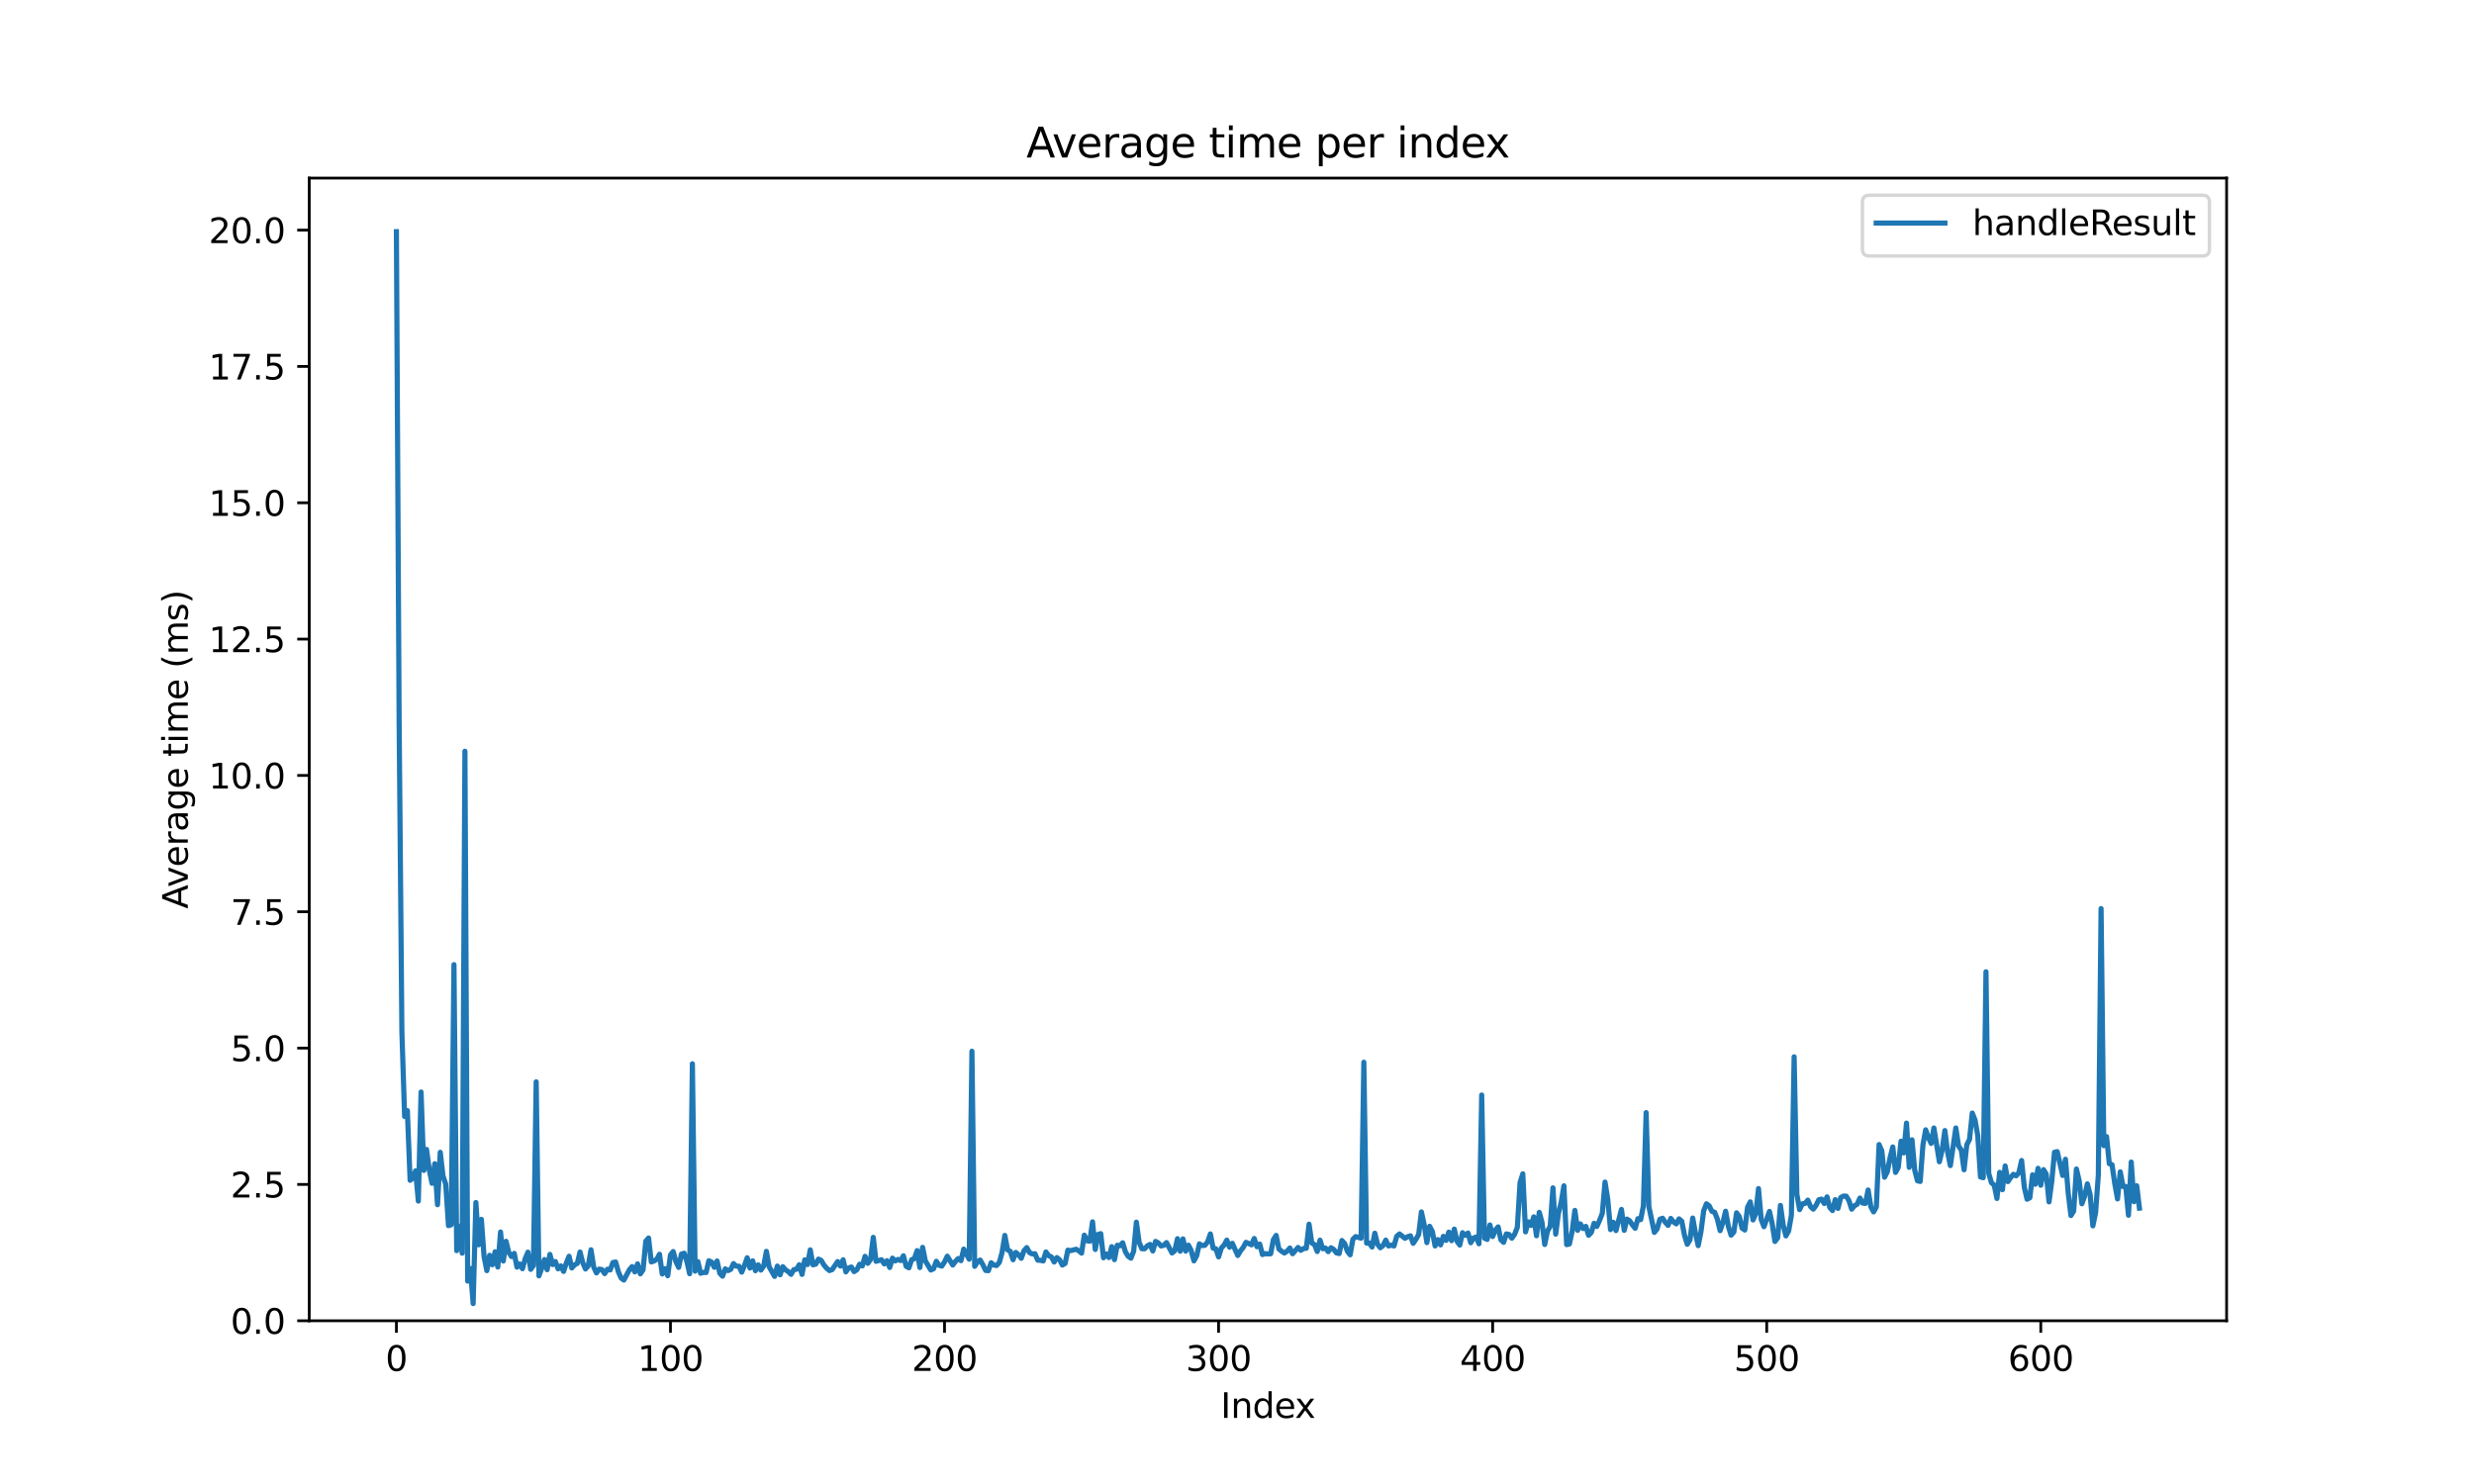 <?xml version="1.0" encoding="utf-8" standalone="no"?>
<!DOCTYPE svg PUBLIC "-//W3C//DTD SVG 1.1//EN"
  "http://www.w3.org/Graphics/SVG/1.1/DTD/svg11.dtd">
<svg xmlns:xlink="http://www.w3.org/1999/xlink" width="720pt" height="432pt" viewBox="0 0 720 432" xmlns="http://www.w3.org/2000/svg" version="1.1">
 <defs>
  <style type="text/css">*{stroke-linejoin: round; stroke-linecap: butt}</style>
 </defs>
 <g id="figure_1">
  <g id="patch_1">
   <path d="M 0 432 
L 720 432 
L 720 0 
L 0 0 
z
" style="fill: #ffffff"/>
  </g>
  <g id="axes_1">
   <g id="patch_2">
    <path d="M 90 384.48 
L 648 384.48 
L 648 51.84 
L 90 51.84 
z
" style="fill: #ffffff"/>
   </g>
   <g id="matplotlib.axis_1">
    <g id="xtick_1">
     <g id="line2d_1">
      <defs>
       <path id="m7ab629a34c" d="M 0 0 
L 0 3.5 
" style="stroke: #000000; stroke-width: 0.8"/>
      </defs>
      <g>
       <use xlink:href="#m7ab629a34c" x="115.364" y="384.48" style="stroke: #000000; stroke-width: 0.8"/>
      </g>
     </g>
     <g id="text_1">
      <!-- 0 -->
      <g transform="translate(112.182 399.078) scale(0.1 -0.1)">
       <defs>
        <path id="DejaVuSans-30" d="M 2034 4250 
Q 1547 4250 1301 3770 
Q 1056 3291 1056 2328 
Q 1056 1369 1301 889 
Q 1547 409 2034 409 
Q 2525 409 2770 889 
Q 3016 1369 3016 2328 
Q 3016 3291 2770 3770 
Q 2525 4250 2034 4250 
z
M 2034 4750 
Q 2819 4750 3233 4129 
Q 3647 3509 3647 2328 
Q 3647 1150 3233 529 
Q 2819 -91 2034 -91 
Q 1250 -91 836 529 
Q 422 1150 422 2328 
Q 422 3509 836 4129 
Q 1250 4750 2034 4750 
z
" transform="scale(0.016)"/>
       </defs>
       <use xlink:href="#DejaVuSans-30"/>
      </g>
     </g>
    </g>
    <g id="xtick_2">
     <g id="line2d_2">
      <g>
       <use xlink:href="#m7ab629a34c" x="195.123" y="384.48" style="stroke: #000000; stroke-width: 0.8"/>
      </g>
     </g>
     <g id="text_2">
      <!-- 100 -->
      <g transform="translate(185.58 399.078) scale(0.1 -0.1)">
       <defs>
        <path id="DejaVuSans-31" d="M 794 531 
L 1825 531 
L 1825 4091 
L 703 3866 
L 703 4441 
L 1819 4666 
L 2450 4666 
L 2450 531 
L 3481 531 
L 3481 0 
L 794 0 
L 794 531 
z
" transform="scale(0.016)"/>
       </defs>
       <use xlink:href="#DejaVuSans-31"/>
       <use xlink:href="#DejaVuSans-30" transform="translate(63.623 0)"/>
       <use xlink:href="#DejaVuSans-30" transform="translate(127.246 0)"/>
      </g>
     </g>
    </g>
    <g id="xtick_3">
     <g id="line2d_3">
      <g>
       <use xlink:href="#m7ab629a34c" x="274.883" y="384.48" style="stroke: #000000; stroke-width: 0.8"/>
      </g>
     </g>
     <g id="text_3">
      <!-- 200 -->
      <g transform="translate(265.34 399.078) scale(0.1 -0.1)">
       <defs>
        <path id="DejaVuSans-32" d="M 1228 531 
L 3431 531 
L 3431 0 
L 469 0 
L 469 531 
Q 828 903 1448 1529 
Q 2069 2156 2228 2338 
Q 2531 2678 2651 2914 
Q 2772 3150 2772 3378 
Q 2772 3750 2511 3984 
Q 2250 4219 1831 4219 
Q 1534 4219 1204 4116 
Q 875 4013 500 3803 
L 500 4441 
Q 881 4594 1212 4672 
Q 1544 4750 1819 4750 
Q 2544 4750 2975 4387 
Q 3406 4025 3406 3419 
Q 3406 3131 3298 2873 
Q 3191 2616 2906 2266 
Q 2828 2175 2409 1742 
Q 1991 1309 1228 531 
z
" transform="scale(0.016)"/>
       </defs>
       <use xlink:href="#DejaVuSans-32"/>
       <use xlink:href="#DejaVuSans-30" transform="translate(63.623 0)"/>
       <use xlink:href="#DejaVuSans-30" transform="translate(127.246 0)"/>
      </g>
     </g>
    </g>
    <g id="xtick_4">
     <g id="line2d_4">
      <g>
       <use xlink:href="#m7ab629a34c" x="354.643" y="384.48" style="stroke: #000000; stroke-width: 0.8"/>
      </g>
     </g>
     <g id="text_4">
      <!-- 300 -->
      <g transform="translate(345.099 399.078) scale(0.1 -0.1)">
       <defs>
        <path id="DejaVuSans-33" d="M 2597 2516 
Q 3050 2419 3304 2112 
Q 3559 1806 3559 1356 
Q 3559 666 3084 287 
Q 2609 -91 1734 -91 
Q 1441 -91 1130 -33 
Q 819 25 488 141 
L 488 750 
Q 750 597 1062 519 
Q 1375 441 1716 441 
Q 2309 441 2620 675 
Q 2931 909 2931 1356 
Q 2931 1769 2642 2001 
Q 2353 2234 1838 2234 
L 1294 2234 
L 1294 2753 
L 1863 2753 
Q 2328 2753 2575 2939 
Q 2822 3125 2822 3475 
Q 2822 3834 2567 4026 
Q 2313 4219 1838 4219 
Q 1578 4219 1281 4162 
Q 984 4106 628 3988 
L 628 4550 
Q 988 4650 1302 4700 
Q 1616 4750 1894 4750 
Q 2613 4750 3031 4423 
Q 3450 4097 3450 3541 
Q 3450 3153 3228 2886 
Q 3006 2619 2597 2516 
z
" transform="scale(0.016)"/>
       </defs>
       <use xlink:href="#DejaVuSans-33"/>
       <use xlink:href="#DejaVuSans-30" transform="translate(63.623 0)"/>
       <use xlink:href="#DejaVuSans-30" transform="translate(127.246 0)"/>
      </g>
     </g>
    </g>
    <g id="xtick_5">
     <g id="line2d_5">
      <g>
       <use xlink:href="#m7ab629a34c" x="434.403" y="384.48" style="stroke: #000000; stroke-width: 0.8"/>
      </g>
     </g>
     <g id="text_5">
      <!-- 400 -->
      <g transform="translate(424.859 399.078) scale(0.1 -0.1)">
       <defs>
        <path id="DejaVuSans-34" d="M 2419 4116 
L 825 1625 
L 2419 1625 
L 2419 4116 
z
M 2253 4666 
L 3047 4666 
L 3047 1625 
L 3713 1625 
L 3713 1100 
L 3047 1100 
L 3047 0 
L 2419 0 
L 2419 1100 
L 313 1100 
L 313 1709 
L 2253 4666 
z
" transform="scale(0.016)"/>
       </defs>
       <use xlink:href="#DejaVuSans-34"/>
       <use xlink:href="#DejaVuSans-30" transform="translate(63.623 0)"/>
       <use xlink:href="#DejaVuSans-30" transform="translate(127.246 0)"/>
      </g>
     </g>
    </g>
    <g id="xtick_6">
     <g id="line2d_6">
      <g>
       <use xlink:href="#m7ab629a34c" x="514.163" y="384.48" style="stroke: #000000; stroke-width: 0.8"/>
      </g>
     </g>
     <g id="text_6">
      <!-- 500 -->
      <g transform="translate(504.619 399.078) scale(0.1 -0.1)">
       <defs>
        <path id="DejaVuSans-35" d="M 691 4666 
L 3169 4666 
L 3169 4134 
L 1269 4134 
L 1269 2991 
Q 1406 3038 1543 3061 
Q 1681 3084 1819 3084 
Q 2600 3084 3056 2656 
Q 3513 2228 3513 1497 
Q 3513 744 3044 326 
Q 2575 -91 1722 -91 
Q 1428 -91 1123 -41 
Q 819 9 494 109 
L 494 744 
Q 775 591 1075 516 
Q 1375 441 1709 441 
Q 2250 441 2565 725 
Q 2881 1009 2881 1497 
Q 2881 1984 2565 2268 
Q 2250 2553 1709 2553 
Q 1456 2553 1204 2497 
Q 953 2441 691 2322 
L 691 4666 
z
" transform="scale(0.016)"/>
       </defs>
       <use xlink:href="#DejaVuSans-35"/>
       <use xlink:href="#DejaVuSans-30" transform="translate(63.623 0)"/>
       <use xlink:href="#DejaVuSans-30" transform="translate(127.246 0)"/>
      </g>
     </g>
    </g>
    <g id="xtick_7">
     <g id="line2d_7">
      <g>
       <use xlink:href="#m7ab629a34c" x="593.923" y="384.48" style="stroke: #000000; stroke-width: 0.8"/>
      </g>
     </g>
     <g id="text_7">
      <!-- 600 -->
      <g transform="translate(584.379 399.078) scale(0.1 -0.1)">
       <defs>
        <path id="DejaVuSans-36" d="M 2113 2584 
Q 1688 2584 1439 2293 
Q 1191 2003 1191 1497 
Q 1191 994 1439 701 
Q 1688 409 2113 409 
Q 2538 409 2786 701 
Q 3034 994 3034 1497 
Q 3034 2003 2786 2293 
Q 2538 2584 2113 2584 
z
M 3366 4563 
L 3366 3988 
Q 3128 4100 2886 4159 
Q 2644 4219 2406 4219 
Q 1781 4219 1451 3797 
Q 1122 3375 1075 2522 
Q 1259 2794 1537 2939 
Q 1816 3084 2150 3084 
Q 2853 3084 3261 2657 
Q 3669 2231 3669 1497 
Q 3669 778 3244 343 
Q 2819 -91 2113 -91 
Q 1303 -91 875 529 
Q 447 1150 447 2328 
Q 447 3434 972 4092 
Q 1497 4750 2381 4750 
Q 2619 4750 2861 4703 
Q 3103 4656 3366 4563 
z
" transform="scale(0.016)"/>
       </defs>
       <use xlink:href="#DejaVuSans-36"/>
       <use xlink:href="#DejaVuSans-30" transform="translate(63.623 0)"/>
       <use xlink:href="#DejaVuSans-30" transform="translate(127.246 0)"/>
      </g>
     </g>
    </g>
    <g id="text_8">
     <!-- Index -->
     <g transform="translate(355.234 412.757) scale(0.1 -0.1)">
      <defs>
       <path id="DejaVuSans-49" d="M 628 4666 
L 1259 4666 
L 1259 0 
L 628 0 
L 628 4666 
z
" transform="scale(0.016)"/>
       <path id="DejaVuSans-6e" d="M 3513 2113 
L 3513 0 
L 2938 0 
L 2938 2094 
Q 2938 2591 2744 2837 
Q 2550 3084 2163 3084 
Q 1697 3084 1428 2787 
Q 1159 2491 1159 1978 
L 1159 0 
L 581 0 
L 581 3500 
L 1159 3500 
L 1159 2956 
Q 1366 3272 1645 3428 
Q 1925 3584 2291 3584 
Q 2894 3584 3203 3211 
Q 3513 2838 3513 2113 
z
" transform="scale(0.016)"/>
       <path id="DejaVuSans-64" d="M 2906 2969 
L 2906 4863 
L 3481 4863 
L 3481 0 
L 2906 0 
L 2906 525 
Q 2725 213 2448 61 
Q 2172 -91 1784 -91 
Q 1150 -91 751 415 
Q 353 922 353 1747 
Q 353 2572 751 3078 
Q 1150 3584 1784 3584 
Q 2172 3584 2448 3432 
Q 2725 3281 2906 2969 
z
M 947 1747 
Q 947 1113 1208 752 
Q 1469 391 1925 391 
Q 2381 391 2643 752 
Q 2906 1113 2906 1747 
Q 2906 2381 2643 2742 
Q 2381 3103 1925 3103 
Q 1469 3103 1208 2742 
Q 947 2381 947 1747 
z
" transform="scale(0.016)"/>
       <path id="DejaVuSans-65" d="M 3597 1894 
L 3597 1613 
L 953 1613 
Q 991 1019 1311 708 
Q 1631 397 2203 397 
Q 2534 397 2845 478 
Q 3156 559 3463 722 
L 3463 178 
Q 3153 47 2828 -22 
Q 2503 -91 2169 -91 
Q 1331 -91 842 396 
Q 353 884 353 1716 
Q 353 2575 817 3079 
Q 1281 3584 2069 3584 
Q 2775 3584 3186 3129 
Q 3597 2675 3597 1894 
z
M 3022 2063 
Q 3016 2534 2758 2815 
Q 2500 3097 2075 3097 
Q 1594 3097 1305 2825 
Q 1016 2553 972 2059 
L 3022 2063 
z
" transform="scale(0.016)"/>
       <path id="DejaVuSans-78" d="M 3513 3500 
L 2247 1797 
L 3578 0 
L 2900 0 
L 1881 1375 
L 863 0 
L 184 0 
L 1544 1831 
L 300 3500 
L 978 3500 
L 1906 2253 
L 2834 3500 
L 3513 3500 
z
" transform="scale(0.016)"/>
      </defs>
      <use xlink:href="#DejaVuSans-49"/>
      <use xlink:href="#DejaVuSans-6e" transform="translate(29.492 0)"/>
      <use xlink:href="#DejaVuSans-64" transform="translate(92.871 0)"/>
      <use xlink:href="#DejaVuSans-65" transform="translate(156.348 0)"/>
      <use xlink:href="#DejaVuSans-78" transform="translate(216.121 0)"/>
     </g>
    </g>
   </g>
   <g id="matplotlib.axis_2">
    <g id="ytick_1">
     <g id="line2d_8">
      <defs>
       <path id="m2903f5446a" d="M 0 0 
L -3.5 0 
" style="stroke: #000000; stroke-width: 0.8"/>
      </defs>
      <g>
       <use xlink:href="#m2903f5446a" x="90" y="384.48" style="stroke: #000000; stroke-width: 0.8"/>
      </g>
     </g>
     <g id="text_9">
      <!-- 0.0 -->
      <g transform="translate(67.097 388.279) scale(0.1 -0.1)">
       <defs>
        <path id="DejaVuSans-2e" d="M 684 794 
L 1344 794 
L 1344 0 
L 684 0 
L 684 794 
z
" transform="scale(0.016)"/>
       </defs>
       <use xlink:href="#DejaVuSans-30"/>
       <use xlink:href="#DejaVuSans-2e" transform="translate(63.623 0)"/>
       <use xlink:href="#DejaVuSans-30" transform="translate(95.41 0)"/>
      </g>
     </g>
    </g>
    <g id="ytick_2">
     <g id="line2d_9">
      <g>
       <use xlink:href="#m2903f5446a" x="90" y="344.793" style="stroke: #000000; stroke-width: 0.8"/>
      </g>
     </g>
     <g id="text_10">
      <!-- 2.5 -->
      <g transform="translate(67.097 348.592) scale(0.1 -0.1)">
       <use xlink:href="#DejaVuSans-32"/>
       <use xlink:href="#DejaVuSans-2e" transform="translate(63.623 0)"/>
       <use xlink:href="#DejaVuSans-35" transform="translate(95.41 0)"/>
      </g>
     </g>
    </g>
    <g id="ytick_3">
     <g id="line2d_10">
      <g>
       <use xlink:href="#m2903f5446a" x="90" y="305.105" style="stroke: #000000; stroke-width: 0.8"/>
      </g>
     </g>
     <g id="text_11">
      <!-- 5.0 -->
      <g transform="translate(67.097 308.905) scale(0.1 -0.1)">
       <use xlink:href="#DejaVuSans-35"/>
       <use xlink:href="#DejaVuSans-2e" transform="translate(63.623 0)"/>
       <use xlink:href="#DejaVuSans-30" transform="translate(95.41 0)"/>
      </g>
     </g>
    </g>
    <g id="ytick_4">
     <g id="line2d_11">
      <g>
       <use xlink:href="#m2903f5446a" x="90" y="265.418" style="stroke: #000000; stroke-width: 0.8"/>
      </g>
     </g>
     <g id="text_12">
      <!-- 7.5 -->
      <g transform="translate(67.097 269.217) scale(0.1 -0.1)">
       <defs>
        <path id="DejaVuSans-37" d="M 525 4666 
L 3525 4666 
L 3525 4397 
L 1831 0 
L 1172 0 
L 2766 4134 
L 525 4134 
L 525 4666 
z
" transform="scale(0.016)"/>
       </defs>
       <use xlink:href="#DejaVuSans-37"/>
       <use xlink:href="#DejaVuSans-2e" transform="translate(63.623 0)"/>
       <use xlink:href="#DejaVuSans-35" transform="translate(95.41 0)"/>
      </g>
     </g>
    </g>
    <g id="ytick_5">
     <g id="line2d_12">
      <g>
       <use xlink:href="#m2903f5446a" x="90" y="225.731" style="stroke: #000000; stroke-width: 0.8"/>
      </g>
     </g>
     <g id="text_13">
      <!-- 10.0 -->
      <g transform="translate(60.734 229.53) scale(0.1 -0.1)">
       <use xlink:href="#DejaVuSans-31"/>
       <use xlink:href="#DejaVuSans-30" transform="translate(63.623 0)"/>
       <use xlink:href="#DejaVuSans-2e" transform="translate(127.246 0)"/>
       <use xlink:href="#DejaVuSans-30" transform="translate(159.033 0)"/>
      </g>
     </g>
    </g>
    <g id="ytick_6">
     <g id="line2d_13">
      <g>
       <use xlink:href="#m2903f5446a" x="90" y="186.044" style="stroke: #000000; stroke-width: 0.8"/>
      </g>
     </g>
     <g id="text_14">
      <!-- 12.5 -->
      <g transform="translate(60.734 189.843) scale(0.1 -0.1)">
       <use xlink:href="#DejaVuSans-31"/>
       <use xlink:href="#DejaVuSans-32" transform="translate(63.623 0)"/>
       <use xlink:href="#DejaVuSans-2e" transform="translate(127.246 0)"/>
       <use xlink:href="#DejaVuSans-35" transform="translate(159.033 0)"/>
      </g>
     </g>
    </g>
    <g id="ytick_7">
     <g id="line2d_14">
      <g>
       <use xlink:href="#m2903f5446a" x="90" y="146.356" style="stroke: #000000; stroke-width: 0.8"/>
      </g>
     </g>
     <g id="text_15">
      <!-- 15.0 -->
      <g transform="translate(60.734 150.156) scale(0.1 -0.1)">
       <use xlink:href="#DejaVuSans-31"/>
       <use xlink:href="#DejaVuSans-35" transform="translate(63.623 0)"/>
       <use xlink:href="#DejaVuSans-2e" transform="translate(127.246 0)"/>
       <use xlink:href="#DejaVuSans-30" transform="translate(159.033 0)"/>
      </g>
     </g>
    </g>
    <g id="ytick_8">
     <g id="line2d_15">
      <g>
       <use xlink:href="#m2903f5446a" x="90" y="106.669" style="stroke: #000000; stroke-width: 0.8"/>
      </g>
     </g>
     <g id="text_16">
      <!-- 17.5 -->
      <g transform="translate(60.734 110.468) scale(0.1 -0.1)">
       <use xlink:href="#DejaVuSans-31"/>
       <use xlink:href="#DejaVuSans-37" transform="translate(63.623 0)"/>
       <use xlink:href="#DejaVuSans-2e" transform="translate(127.246 0)"/>
       <use xlink:href="#DejaVuSans-35" transform="translate(159.033 0)"/>
      </g>
     </g>
    </g>
    <g id="ytick_9">
     <g id="line2d_16">
      <g>
       <use xlink:href="#m2903f5446a" x="90" y="66.982" style="stroke: #000000; stroke-width: 0.8"/>
      </g>
     </g>
     <g id="text_17">
      <!-- 20.0 -->
      <g transform="translate(60.734 70.781) scale(0.1 -0.1)">
       <use xlink:href="#DejaVuSans-32"/>
       <use xlink:href="#DejaVuSans-30" transform="translate(63.623 0)"/>
       <use xlink:href="#DejaVuSans-2e" transform="translate(127.246 0)"/>
       <use xlink:href="#DejaVuSans-30" transform="translate(159.033 0)"/>
      </g>
     </g>
    </g>
    <g id="text_18">
     <!-- Average time (ms) -->
     <g transform="translate(54.655 264.544) rotate(-90) scale(0.1 -0.1)">
      <defs>
       <path id="DejaVuSans-41" d="M 2188 4044 
L 1331 1722 
L 3047 1722 
L 2188 4044 
z
M 1831 4666 
L 2547 4666 
L 4325 0 
L 3669 0 
L 3244 1197 
L 1141 1197 
L 716 0 
L 50 0 
L 1831 4666 
z
" transform="scale(0.016)"/>
       <path id="DejaVuSans-76" d="M 191 3500 
L 800 3500 
L 1894 563 
L 2988 3500 
L 3597 3500 
L 2284 0 
L 1503 0 
L 191 3500 
z
" transform="scale(0.016)"/>
       <path id="DejaVuSans-72" d="M 2631 2963 
Q 2534 3019 2420 3045 
Q 2306 3072 2169 3072 
Q 1681 3072 1420 2755 
Q 1159 2438 1159 1844 
L 1159 0 
L 581 0 
L 581 3500 
L 1159 3500 
L 1159 2956 
Q 1341 3275 1631 3429 
Q 1922 3584 2338 3584 
Q 2397 3584 2469 3576 
Q 2541 3569 2628 3553 
L 2631 2963 
z
" transform="scale(0.016)"/>
       <path id="DejaVuSans-61" d="M 2194 1759 
Q 1497 1759 1228 1600 
Q 959 1441 959 1056 
Q 959 750 1161 570 
Q 1363 391 1709 391 
Q 2188 391 2477 730 
Q 2766 1069 2766 1631 
L 2766 1759 
L 2194 1759 
z
M 3341 1997 
L 3341 0 
L 2766 0 
L 2766 531 
Q 2569 213 2275 61 
Q 1981 -91 1556 -91 
Q 1019 -91 701 211 
Q 384 513 384 1019 
Q 384 1609 779 1909 
Q 1175 2209 1959 2209 
L 2766 2209 
L 2766 2266 
Q 2766 2663 2505 2880 
Q 2244 3097 1772 3097 
Q 1472 3097 1187 3025 
Q 903 2953 641 2809 
L 641 3341 
Q 956 3463 1253 3523 
Q 1550 3584 1831 3584 
Q 2591 3584 2966 3190 
Q 3341 2797 3341 1997 
z
" transform="scale(0.016)"/>
       <path id="DejaVuSans-67" d="M 2906 1791 
Q 2906 2416 2648 2759 
Q 2391 3103 1925 3103 
Q 1463 3103 1205 2759 
Q 947 2416 947 1791 
Q 947 1169 1205 825 
Q 1463 481 1925 481 
Q 2391 481 2648 825 
Q 2906 1169 2906 1791 
z
M 3481 434 
Q 3481 -459 3084 -895 
Q 2688 -1331 1869 -1331 
Q 1566 -1331 1297 -1286 
Q 1028 -1241 775 -1147 
L 775 -588 
Q 1028 -725 1275 -790 
Q 1522 -856 1778 -856 
Q 2344 -856 2625 -561 
Q 2906 -266 2906 331 
L 2906 616 
Q 2728 306 2450 153 
Q 2172 0 1784 0 
Q 1141 0 747 490 
Q 353 981 353 1791 
Q 353 2603 747 3093 
Q 1141 3584 1784 3584 
Q 2172 3584 2450 3431 
Q 2728 3278 2906 2969 
L 2906 3500 
L 3481 3500 
L 3481 434 
z
" transform="scale(0.016)"/>
       <path id="DejaVuSans-20" transform="scale(0.016)"/>
       <path id="DejaVuSans-74" d="M 1172 4494 
L 1172 3500 
L 2356 3500 
L 2356 3053 
L 1172 3053 
L 1172 1153 
Q 1172 725 1289 603 
Q 1406 481 1766 481 
L 2356 481 
L 2356 0 
L 1766 0 
Q 1100 0 847 248 
Q 594 497 594 1153 
L 594 3053 
L 172 3053 
L 172 3500 
L 594 3500 
L 594 4494 
L 1172 4494 
z
" transform="scale(0.016)"/>
       <path id="DejaVuSans-69" d="M 603 3500 
L 1178 3500 
L 1178 0 
L 603 0 
L 603 3500 
z
M 603 4863 
L 1178 4863 
L 1178 4134 
L 603 4134 
L 603 4863 
z
" transform="scale(0.016)"/>
       <path id="DejaVuSans-6d" d="M 3328 2828 
Q 3544 3216 3844 3400 
Q 4144 3584 4550 3584 
Q 5097 3584 5394 3201 
Q 5691 2819 5691 2113 
L 5691 0 
L 5113 0 
L 5113 2094 
Q 5113 2597 4934 2840 
Q 4756 3084 4391 3084 
Q 3944 3084 3684 2787 
Q 3425 2491 3425 1978 
L 3425 0 
L 2847 0 
L 2847 2094 
Q 2847 2600 2669 2842 
Q 2491 3084 2119 3084 
Q 1678 3084 1418 2786 
Q 1159 2488 1159 1978 
L 1159 0 
L 581 0 
L 581 3500 
L 1159 3500 
L 1159 2956 
Q 1356 3278 1631 3431 
Q 1906 3584 2284 3584 
Q 2666 3584 2933 3390 
Q 3200 3197 3328 2828 
z
" transform="scale(0.016)"/>
       <path id="DejaVuSans-28" d="M 1984 4856 
Q 1566 4138 1362 3434 
Q 1159 2731 1159 2009 
Q 1159 1288 1364 580 
Q 1569 -128 1984 -844 
L 1484 -844 
Q 1016 -109 783 600 
Q 550 1309 550 2009 
Q 550 2706 781 3412 
Q 1013 4119 1484 4856 
L 1984 4856 
z
" transform="scale(0.016)"/>
       <path id="DejaVuSans-73" d="M 2834 3397 
L 2834 2853 
Q 2591 2978 2328 3040 
Q 2066 3103 1784 3103 
Q 1356 3103 1142 2972 
Q 928 2841 928 2578 
Q 928 2378 1081 2264 
Q 1234 2150 1697 2047 
L 1894 2003 
Q 2506 1872 2764 1633 
Q 3022 1394 3022 966 
Q 3022 478 2636 193 
Q 2250 -91 1575 -91 
Q 1294 -91 989 -36 
Q 684 19 347 128 
L 347 722 
Q 666 556 975 473 
Q 1284 391 1588 391 
Q 1994 391 2212 530 
Q 2431 669 2431 922 
Q 2431 1156 2273 1281 
Q 2116 1406 1581 1522 
L 1381 1569 
Q 847 1681 609 1914 
Q 372 2147 372 2553 
Q 372 3047 722 3315 
Q 1072 3584 1716 3584 
Q 2034 3584 2315 3537 
Q 2597 3491 2834 3397 
z
" transform="scale(0.016)"/>
       <path id="DejaVuSans-29" d="M 513 4856 
L 1013 4856 
Q 1481 4119 1714 3412 
Q 1947 2706 1947 2009 
Q 1947 1309 1714 600 
Q 1481 -109 1013 -844 
L 513 -844 
Q 928 -128 1133 580 
Q 1338 1288 1338 2009 
Q 1338 2731 1133 3434 
Q 928 4138 513 4856 
z
" transform="scale(0.016)"/>
      </defs>
      <use xlink:href="#DejaVuSans-41"/>
      <use xlink:href="#DejaVuSans-76" transform="translate(62.533 0)"/>
      <use xlink:href="#DejaVuSans-65" transform="translate(121.713 0)"/>
      <use xlink:href="#DejaVuSans-72" transform="translate(183.236 0)"/>
      <use xlink:href="#DejaVuSans-61" transform="translate(224.35 0)"/>
      <use xlink:href="#DejaVuSans-67" transform="translate(285.629 0)"/>
      <use xlink:href="#DejaVuSans-65" transform="translate(349.105 0)"/>
      <use xlink:href="#DejaVuSans-20" transform="translate(410.629 0)"/>
      <use xlink:href="#DejaVuSans-74" transform="translate(442.416 0)"/>
      <use xlink:href="#DejaVuSans-69" transform="translate(481.625 0)"/>
      <use xlink:href="#DejaVuSans-6d" transform="translate(509.408 0)"/>
      <use xlink:href="#DejaVuSans-65" transform="translate(606.82 0)"/>
      <use xlink:href="#DejaVuSans-20" transform="translate(668.344 0)"/>
      <use xlink:href="#DejaVuSans-28" transform="translate(700.131 0)"/>
      <use xlink:href="#DejaVuSans-6d" transform="translate(739.145 0)"/>
      <use xlink:href="#DejaVuSans-73" transform="translate(836.557 0)"/>
      <use xlink:href="#DejaVuSans-29" transform="translate(888.656 0)"/>
     </g>
    </g>
   </g>
   <g id="line2d_17">
    <path d="M 115.364 67.442 
L 116.161 210.287 
L 116.959 300.285 
L 117.756 325.01 
L 118.554 323.301 
L 119.352 343.588 
L 120.149 342.991 
L 120.947 340.834 
L 121.744 349.637 
L 122.542 317.889 
L 123.34 340.716 
L 124.137 334.599 
L 124.935 340.591 
L 125.732 344.466 
L 126.53 338.769 
L 127.328 350.695 
L 128.125 335.444 
L 128.923 342.348 
L 129.72 344.692 
L 130.518 356.786 
L 131.316 356.533 
L 132.113 280.804 
L 132.911 364.07 
L 133.708 356.948 
L 134.506 364.809 
L 135.304 218.685 
L 136.101 372.943 
L 136.899 369.27 
L 137.696 379.477 
L 138.494 350.061 
L 139.292 362.358 
L 140.089 354.959 
L 140.887 365.894 
L 141.684 369.89 
L 142.482 365.432 
L 143.28 368.176 
L 144.077 364.4 
L 144.875 368.841 
L 145.672 358.64 
L 146.47 367.093 
L 147.268 361.35 
L 148.065 364.552 
L 148.863 365.798 
L 149.66 364.866 
L 150.458 368.881 
L 151.256 367.942 
L 152.053 369.329 
L 152.851 366.39 
L 153.648 364.508 
L 154.446 369.514 
L 155.244 368.375 
L 156.041 314.926 
L 156.839 371.421 
L 157.636 369.25 
L 158.434 366.664 
L 159.232 369.616 
L 160.029 365.157 
L 160.827 368.119 
L 161.624 367.235 
L 162.422 369.362 
L 163.22 368.514 
L 164.017 370.121 
L 164.815 367.654 
L 165.612 365.703 
L 166.41 369.111 
L 167.208 368.206 
L 168.005 367.79 
L 168.803 364.47 
L 169.6 367.597 
L 170.398 369.411 
L 171.196 368.499 
L 171.993 363.815 
L 172.791 368.868 
L 173.588 370.562 
L 174.386 369.445 
L 175.184 369.577 
L 175.981 370.761 
L 176.779 369.476 
L 177.576 369.703 
L 178.374 367.526 
L 179.172 367.377 
L 179.969 370.246 
L 180.767 372.06 
L 181.564 372.635 
L 183.16 369.643 
L 183.957 368.704 
L 184.755 370.256 
L 185.552 367.916 
L 186.35 370.834 
L 187.148 369.648 
L 187.945 361.322 
L 188.743 360.388 
L 189.54 367.348 
L 190.338 367.086 
L 191.136 366.58 
L 191.933 365.118 
L 192.731 370.863 
L 193.528 369.314 
L 194.326 371.379 
L 195.123 365.31 
L 195.921 364.331 
L 196.719 367.302 
L 197.516 368.949 
L 198.314 365.064 
L 199.111 364.818 
L 199.909 367.249 
L 200.707 370.789 
L 201.504 309.68 
L 202.302 370.035 
L 203.099 367.263 
L 203.897 370.661 
L 204.695 370.412 
L 205.492 370.441 
L 206.29 367.01 
L 207.087 367.389 
L 207.885 368.919 
L 208.683 367.081 
L 209.48 370.656 
L 210.278 371.507 
L 211.075 369.371 
L 211.873 369.877 
L 212.671 369.51 
L 213.468 367.834 
L 214.266 368.586 
L 215.063 368.606 
L 215.861 370.335 
L 216.659 368.386 
L 217.456 366.138 
L 218.254 369.141 
L 219.051 367.03 
L 219.849 369.91 
L 220.647 368.203 
L 221.444 369.727 
L 222.242 368.581 
L 223.039 364.273 
L 223.837 368.761 
L 225.432 371.568 
L 226.23 368.56 
L 227.027 371.105 
L 227.825 368.745 
L 228.623 369.675 
L 229.42 370.189 
L 230.218 370.976 
L 231.015 369.593 
L 231.813 369.492 
L 232.611 368.167 
L 233.408 370.984 
L 234.206 366.74 
L 235.003 368.118 
L 235.801 363.84 
L 236.599 368.198 
L 237.396 368 
L 238.194 366.535 
L 238.991 366.907 
L 239.789 368.258 
L 240.587 369.2 
L 241.384 369.868 
L 242.182 369.589 
L 243.777 367.243 
L 244.575 368.558 
L 245.372 366.725 
L 246.17 370.256 
L 246.967 369.113 
L 247.765 368.833 
L 248.563 370.169 
L 249.36 369.663 
L 250.158 368.029 
L 250.955 368.518 
L 251.753 365.726 
L 252.551 367.76 
L 253.348 366.666 
L 254.146 360.198 
L 254.943 367.18 
L 256.539 366.708 
L 257.336 367.924 
L 258.134 366.991 
L 258.931 368.975 
L 259.729 366.251 
L 260.527 367.062 
L 261.324 366.617 
L 262.122 366.96 
L 262.919 365.561 
L 263.717 368.638 
L 264.515 369.067 
L 265.312 366.695 
L 266.11 366.401 
L 266.907 364.054 
L 267.705 368.988 
L 268.503 363.112 
L 269.3 367.059 
L 270.895 369.712 
L 271.693 369.345 
L 272.491 367.163 
L 273.288 368.328 
L 274.086 368.574 
L 274.883 367.353 
L 275.681 365.684 
L 277.276 368.264 
L 278.074 367.183 
L 278.871 366.374 
L 279.669 366.986 
L 280.467 363.619 
L 282.062 366.568 
L 282.859 306.022 
L 283.657 368.636 
L 284.455 367.365 
L 285.252 366.8 
L 286.05 368.184 
L 286.847 369.829 
L 287.645 369.904 
L 288.443 367.59 
L 289.24 368.276 
L 290.038 368.412 
L 290.835 367.469 
L 291.633 364.568 
L 292.431 359.637 
L 293.228 363.836 
L 294.026 364.269 
L 294.823 366.724 
L 295.621 364.587 
L 296.419 365.282 
L 297.216 366.304 
L 298.014 364.08 
L 298.811 363.18 
L 299.609 364.621 
L 300.407 365.027 
L 301.204 364.968 
L 302.002 366.839 
L 302.799 366.883 
L 303.597 367.071 
L 304.395 364.445 
L 305.192 365.53 
L 305.99 365.901 
L 306.787 367.383 
L 307.585 366.083 
L 308.383 366.734 
L 309.18 368.269 
L 309.978 367.795 
L 310.775 363.93 
L 311.573 364.076 
L 313.168 363.655 
L 313.966 364.115 
L 314.763 364.795 
L 315.561 359.563 
L 316.358 361.196 
L 317.156 361.318 
L 317.954 355.683 
L 318.751 363.728 
L 319.549 359.356 
L 320.346 359.121 
L 321.144 366.149 
L 321.942 365.04 
L 322.739 366.08 
L 323.537 362.903 
L 324.334 366.694 
L 325.132 362.502 
L 325.93 362.665 
L 326.727 361.779 
L 327.525 364.414 
L 328.322 365.704 
L 329.12 366.269 
L 329.918 364.266 
L 330.715 355.77 
L 331.513 361.637 
L 332.31 363.516 
L 333.108 363.526 
L 333.906 362.676 
L 334.703 362.25 
L 335.501 364.165 
L 336.298 361.375 
L 337.096 361.817 
L 337.894 362.699 
L 338.691 362.519 
L 339.489 361.725 
L 341.084 364.749 
L 341.882 364.134 
L 342.679 360.589 
L 343.477 364.237 
L 344.274 360.646 
L 345.072 364.216 
L 345.87 362.468 
L 346.667 364.036 
L 347.465 367.054 
L 348.262 365.559 
L 349.06 362.101 
L 349.858 362.589 
L 350.655 362.516 
L 351.453 361.496 
L 352.25 359.206 
L 353.048 363.344 
L 353.846 363.533 
L 354.643 365.887 
L 355.441 363.305 
L 356.238 362.455 
L 357.036 360.999 
L 357.834 363.07 
L 358.631 361.93 
L 360.226 365.479 
L 361.024 364.129 
L 361.822 363.112 
L 362.619 361.645 
L 364.214 362.375 
L 365.012 360.53 
L 365.81 362.924 
L 366.607 362.144 
L 367.405 365.212 
L 368.202 364.93 
L 369 365.02 
L 369.798 364.97 
L 370.595 360.86 
L 371.393 359.631 
L 372.19 363.573 
L 372.988 364.251 
L 373.786 364.76 
L 374.583 364.227 
L 375.381 363.303 
L 376.178 364.972 
L 377.774 363.139 
L 378.571 363.977 
L 379.369 363.452 
L 380.166 363.379 
L 380.964 356.362 
L 381.762 361.839 
L 382.559 362.304 
L 383.357 364.328 
L 384.154 361.021 
L 384.952 363.515 
L 385.75 363.314 
L 386.547 364.367 
L 387.345 363.226 
L 388.142 363.709 
L 388.94 364.723 
L 389.738 364.918 
L 390.535 361.112 
L 391.333 362.012 
L 392.13 364.252 
L 392.928 365.288 
L 393.726 360.77 
L 394.523 359.983 
L 396.118 360.447 
L 396.916 309.213 
L 397.714 361.87 
L 398.511 361.849 
L 399.309 363.022 
L 400.106 358.988 
L 400.904 362.202 
L 401.702 363.231 
L 402.499 362.606 
L 403.297 360.992 
L 404.094 362.706 
L 404.892 362.459 
L 405.69 362.706 
L 406.487 359.891 
L 407.285 359.208 
L 408.88 360.48 
L 409.678 360.002 
L 410.475 359.754 
L 411.273 361.935 
L 412.07 360.754 
L 412.868 359.359 
L 413.666 352.792 
L 414.463 356.472 
L 415.261 361.732 
L 416.058 356.971 
L 416.856 358.531 
L 417.654 362.704 
L 418.451 360.855 
L 419.249 362.399 
L 420.046 359.911 
L 420.844 361.088 
L 421.642 358.667 
L 422.439 361.162 
L 423.237 357.8 
L 424.034 361.345 
L 424.832 362.449 
L 425.63 358.848 
L 426.427 359.611 
L 427.225 358.942 
L 428.022 361.765 
L 428.82 360.387 
L 429.617 360.09 
L 430.415 362.068 
L 431.213 318.765 
L 432.01 360.427 
L 432.808 360.804 
L 433.605 356.589 
L 434.403 359.96 
L 435.201 358.083 
L 435.998 357.154 
L 436.796 360.907 
L 437.593 361.656 
L 438.391 359.198 
L 439.189 359.366 
L 439.986 360.455 
L 440.784 359.316 
L 441.581 357.301 
L 442.379 344.251 
L 443.177 341.697 
L 443.974 358.605 
L 444.772 355.682 
L 445.569 356.725 
L 446.367 354.239 
L 447.165 359.741 
L 447.962 352.918 
L 448.76 355.823 
L 449.557 362.275 
L 450.355 358.369 
L 451.153 357.022 
L 451.95 345.791 
L 452.748 359.258 
L 453.545 353.187 
L 454.343 350.016 
L 455.141 345.194 
L 455.938 362.315 
L 456.736 362.135 
L 457.533 358.447 
L 458.331 352.357 
L 459.129 358.158 
L 459.926 356.282 
L 460.724 357.639 
L 461.521 357.007 
L 462.319 359.595 
L 463.117 358.774 
L 463.914 356.109 
L 464.712 357.03 
L 465.509 355.286 
L 466.307 353.242 
L 467.105 344.115 
L 467.902 349.14 
L 468.7 357.946 
L 469.497 355.814 
L 470.295 358.224 
L 471.89 352.072 
L 472.688 358.16 
L 473.485 354.882 
L 474.283 355.388 
L 475.081 356.586 
L 475.878 357.563 
L 476.676 354.757 
L 477.473 355.052 
L 478.271 351.009 
L 479.069 323.881 
L 479.866 351.26 
L 481.461 358.761 
L 482.259 357.758 
L 483.057 354.948 
L 483.854 354.629 
L 484.652 355.835 
L 485.449 356.717 
L 486.247 354.688 
L 487.045 355.723 
L 487.842 356.275 
L 488.64 354.819 
L 489.437 355.499 
L 490.235 359.601 
L 491.033 362.217 
L 491.83 360.931 
L 492.628 354.577 
L 493.425 359.027 
L 494.223 362.613 
L 495.021 358.582 
L 495.818 352.437 
L 496.616 350.427 
L 497.413 351.013 
L 498.211 352.626 
L 499.009 352.907 
L 499.806 354.917 
L 500.604 358.255 
L 501.401 355.886 
L 502.199 352.592 
L 502.997 356.981 
L 503.794 359.569 
L 504.592 358.647 
L 505.389 353.055 
L 506.187 354.161 
L 506.985 357.512 
L 507.782 358.066 
L 508.58 351.425 
L 509.377 349.87 
L 510.175 355.135 
L 510.973 353.322 
L 511.77 346.003 
L 512.568 355.053 
L 513.365 357.096 
L 514.961 352.653 
L 515.758 356.245 
L 516.556 361.398 
L 517.353 360.337 
L 518.151 350.906 
L 518.949 356.592 
L 519.746 359.781 
L 520.544 358.334 
L 521.341 353.779 
L 522.139 307.653 
L 522.937 347.7 
L 523.734 352.127 
L 524.532 350.442 
L 525.329 350.322 
L 526.127 349.366 
L 526.925 351.258 
L 527.722 351.992 
L 528.52 350.885 
L 529.317 349.271 
L 530.115 349.061 
L 530.913 350.35 
L 531.71 348.409 
L 532.508 351.51 
L 533.305 352.398 
L 534.103 349.226 
L 534.901 351.777 
L 535.698 348.622 
L 536.496 348.177 
L 537.293 348.209 
L 538.091 349.499 
L 538.889 351.999 
L 539.686 351.004 
L 540.484 350.575 
L 541.281 348.756 
L 542.079 350.231 
L 542.877 350.324 
L 543.674 346.413 
L 544.472 351.316 
L 545.269 352.787 
L 546.067 351.328 
L 546.864 333.184 
L 547.662 335.042 
L 548.46 342.697 
L 549.257 341.106 
L 550.055 337.048 
L 550.852 333.889 
L 551.65 341.298 
L 552.448 339.852 
L 553.245 332.213 
L 554.043 335.617 
L 554.84 326.938 
L 555.638 339.825 
L 556.436 331.801 
L 557.233 340.629 
L 558.031 343.723 
L 558.828 343.927 
L 559.626 333.287 
L 560.424 328.893 
L 561.221 331.178 
L 562.019 332.858 
L 562.816 328.36 
L 564.412 338.195 
L 565.209 334.835 
L 566.007 329.111 
L 566.804 335.382 
L 567.602 339.31 
L 569.197 328.355 
L 569.995 333.588 
L 570.792 334.814 
L 571.59 340.528 
L 572.388 333.264 
L 573.185 331.678 
L 573.983 324.014 
L 574.78 326.042 
L 575.578 330.542 
L 576.376 342.627 
L 577.173 342.83 
L 577.971 282.887 
L 578.768 341.57 
L 579.566 344.308 
L 580.364 344.964 
L 581.161 348.882 
L 581.959 341.274 
L 582.756 346.328 
L 583.554 339.415 
L 584.352 343.978 
L 585.149 342.808 
L 585.947 341.845 
L 586.744 342.296 
L 587.542 341.363 
L 588.34 337.831 
L 589.137 345.667 
L 589.935 349.105 
L 590.732 348.672 
L 591.53 341.996 
L 592.328 344.736 
L 593.125 340.103 
L 593.923 345.029 
L 594.72 340.487 
L 595.518 341.781 
L 596.316 349.872 
L 597.113 343.939 
L 597.911 335.422 
L 598.708 335.249 
L 600.304 342.19 
L 601.101 337.459 
L 601.899 347.246 
L 602.696 353.852 
L 603.494 352.57 
L 604.292 340.3 
L 605.089 343.679 
L 605.887 350.432 
L 606.684 348.196 
L 607.482 344.629 
L 608.28 347.732 
L 609.077 356.849 
L 609.875 353.028 
L 610.672 342.015 
L 611.47 264.501 
L 612.268 333.518 
L 613.065 330.88 
L 613.863 338.751 
L 614.66 339.053 
L 615.458 344.607 
L 616.256 349.015 
L 617.053 341.138 
L 617.851 345.392 
L 618.648 345.378 
L 619.446 353.762 
L 620.244 338.28 
L 621.041 349.818 
L 621.839 345.183 
L 622.636 351.702 
L 622.636 351.702 
" clip-path="url(#p7c329420de)" style="fill: none; stroke: #1f77b4; stroke-width: 1.5; stroke-linecap: square"/>
   </g>
   <g id="patch_3">
    <path d="M 90 384.48 
L 90 51.84 
" style="fill: none; stroke: #000000; stroke-width: 0.8; stroke-linejoin: miter; stroke-linecap: square"/>
   </g>
   <g id="patch_4">
    <path d="M 648 384.48 
L 648 51.84 
" style="fill: none; stroke: #000000; stroke-width: 0.8; stroke-linejoin: miter; stroke-linecap: square"/>
   </g>
   <g id="patch_5">
    <path d="M 90 384.48 
L 648 384.48 
" style="fill: none; stroke: #000000; stroke-width: 0.8; stroke-linejoin: miter; stroke-linecap: square"/>
   </g>
   <g id="patch_6">
    <path d="M 90 51.84 
L 648 51.84 
" style="fill: none; stroke: #000000; stroke-width: 0.8; stroke-linejoin: miter; stroke-linecap: square"/>
   </g>
   <g id="text_19">
    <!-- Average time per index -->
    <g transform="translate(298.701 45.84) scale(0.12 -0.12)">
     <defs>
      <path id="DejaVuSans-70" d="M 1159 525 
L 1159 -1331 
L 581 -1331 
L 581 3500 
L 1159 3500 
L 1159 2969 
Q 1341 3281 1617 3432 
Q 1894 3584 2278 3584 
Q 2916 3584 3314 3078 
Q 3713 2572 3713 1747 
Q 3713 922 3314 415 
Q 2916 -91 2278 -91 
Q 1894 -91 1617 61 
Q 1341 213 1159 525 
z
M 3116 1747 
Q 3116 2381 2855 2742 
Q 2594 3103 2138 3103 
Q 1681 3103 1420 2742 
Q 1159 2381 1159 1747 
Q 1159 1113 1420 752 
Q 1681 391 2138 391 
Q 2594 391 2855 752 
Q 3116 1113 3116 1747 
z
" transform="scale(0.016)"/>
     </defs>
     <use xlink:href="#DejaVuSans-41"/>
     <use xlink:href="#DejaVuSans-76" transform="translate(62.533 0)"/>
     <use xlink:href="#DejaVuSans-65" transform="translate(121.713 0)"/>
     <use xlink:href="#DejaVuSans-72" transform="translate(183.236 0)"/>
     <use xlink:href="#DejaVuSans-61" transform="translate(224.35 0)"/>
     <use xlink:href="#DejaVuSans-67" transform="translate(285.629 0)"/>
     <use xlink:href="#DejaVuSans-65" transform="translate(349.105 0)"/>
     <use xlink:href="#DejaVuSans-20" transform="translate(410.629 0)"/>
     <use xlink:href="#DejaVuSans-74" transform="translate(442.416 0)"/>
     <use xlink:href="#DejaVuSans-69" transform="translate(481.625 0)"/>
     <use xlink:href="#DejaVuSans-6d" transform="translate(509.408 0)"/>
     <use xlink:href="#DejaVuSans-65" transform="translate(606.82 0)"/>
     <use xlink:href="#DejaVuSans-20" transform="translate(668.344 0)"/>
     <use xlink:href="#DejaVuSans-70" transform="translate(700.131 0)"/>
     <use xlink:href="#DejaVuSans-65" transform="translate(763.607 0)"/>
     <use xlink:href="#DejaVuSans-72" transform="translate(825.131 0)"/>
     <use xlink:href="#DejaVuSans-20" transform="translate(866.244 0)"/>
     <use xlink:href="#DejaVuSans-69" transform="translate(898.031 0)"/>
     <use xlink:href="#DejaVuSans-6e" transform="translate(925.814 0)"/>
     <use xlink:href="#DejaVuSans-64" transform="translate(989.193 0)"/>
     <use xlink:href="#DejaVuSans-65" transform="translate(1052.67 0)"/>
     <use xlink:href="#DejaVuSans-78" transform="translate(1112.443 0)"/>
    </g>
   </g>
   <g id="legend_1">
    <g id="patch_7">
     <path d="M 544.02 74.518 
L 641 74.518 
Q 643 74.518 643 72.518 
L 643 58.84 
Q 643 56.84 641 56.84 
L 544.02 56.84 
Q 542.02 56.84 542.02 58.84 
L 542.02 72.518 
Q 542.02 74.518 544.02 74.518 
z
" style="fill: #ffffff; opacity: 0.8; stroke: #cccccc; stroke-linejoin: miter"/>
    </g>
    <g id="line2d_18">
     <path d="M 546.02 64.938 
L 556.02 64.938 
L 566.02 64.938 
" style="fill: none; stroke: #1f77b4; stroke-width: 1.5; stroke-linecap: square"/>
    </g>
    <g id="text_20">
     <!-- handleResult -->
     <g transform="translate(574.02 68.438) scale(0.1 -0.1)">
      <defs>
       <path id="DejaVuSans-68" d="M 3513 2113 
L 3513 0 
L 2938 0 
L 2938 2094 
Q 2938 2591 2744 2837 
Q 2550 3084 2163 3084 
Q 1697 3084 1428 2787 
Q 1159 2491 1159 1978 
L 1159 0 
L 581 0 
L 581 4863 
L 1159 4863 
L 1159 2956 
Q 1366 3272 1645 3428 
Q 1925 3584 2291 3584 
Q 2894 3584 3203 3211 
Q 3513 2838 3513 2113 
z
" transform="scale(0.016)"/>
       <path id="DejaVuSans-6c" d="M 603 4863 
L 1178 4863 
L 1178 0 
L 603 0 
L 603 4863 
z
" transform="scale(0.016)"/>
       <path id="DejaVuSans-52" d="M 2841 2188 
Q 3044 2119 3236 1894 
Q 3428 1669 3622 1275 
L 4263 0 
L 3584 0 
L 2988 1197 
Q 2756 1666 2539 1819 
Q 2322 1972 1947 1972 
L 1259 1972 
L 1259 0 
L 628 0 
L 628 4666 
L 2053 4666 
Q 2853 4666 3247 4331 
Q 3641 3997 3641 3322 
Q 3641 2881 3436 2590 
Q 3231 2300 2841 2188 
z
M 1259 4147 
L 1259 2491 
L 2053 2491 
Q 2509 2491 2742 2702 
Q 2975 2913 2975 3322 
Q 2975 3731 2742 3939 
Q 2509 4147 2053 4147 
L 1259 4147 
z
" transform="scale(0.016)"/>
       <path id="DejaVuSans-75" d="M 544 1381 
L 544 3500 
L 1119 3500 
L 1119 1403 
Q 1119 906 1312 657 
Q 1506 409 1894 409 
Q 2359 409 2629 706 
Q 2900 1003 2900 1516 
L 2900 3500 
L 3475 3500 
L 3475 0 
L 2900 0 
L 2900 538 
Q 2691 219 2414 64 
Q 2138 -91 1772 -91 
Q 1169 -91 856 284 
Q 544 659 544 1381 
z
M 1991 3584 
L 1991 3584 
z
" transform="scale(0.016)"/>
      </defs>
      <use xlink:href="#DejaVuSans-68"/>
      <use xlink:href="#DejaVuSans-61" transform="translate(63.379 0)"/>
      <use xlink:href="#DejaVuSans-6e" transform="translate(124.658 0)"/>
      <use xlink:href="#DejaVuSans-64" transform="translate(188.037 0)"/>
      <use xlink:href="#DejaVuSans-6c" transform="translate(251.514 0)"/>
      <use xlink:href="#DejaVuSans-65" transform="translate(279.297 0)"/>
      <use xlink:href="#DejaVuSans-52" transform="translate(340.82 0)"/>
      <use xlink:href="#DejaVuSans-65" transform="translate(405.803 0)"/>
      <use xlink:href="#DejaVuSans-73" transform="translate(467.326 0)"/>
      <use xlink:href="#DejaVuSans-75" transform="translate(519.426 0)"/>
      <use xlink:href="#DejaVuSans-6c" transform="translate(582.805 0)"/>
      <use xlink:href="#DejaVuSans-74" transform="translate(610.588 0)"/>
     </g>
    </g>
   </g>
  </g>
 </g>
 <defs>
  <clipPath id="p7c329420de">
   <rect x="90" y="51.84" width="558" height="332.64"/>
  </clipPath>
 </defs>
</svg>
